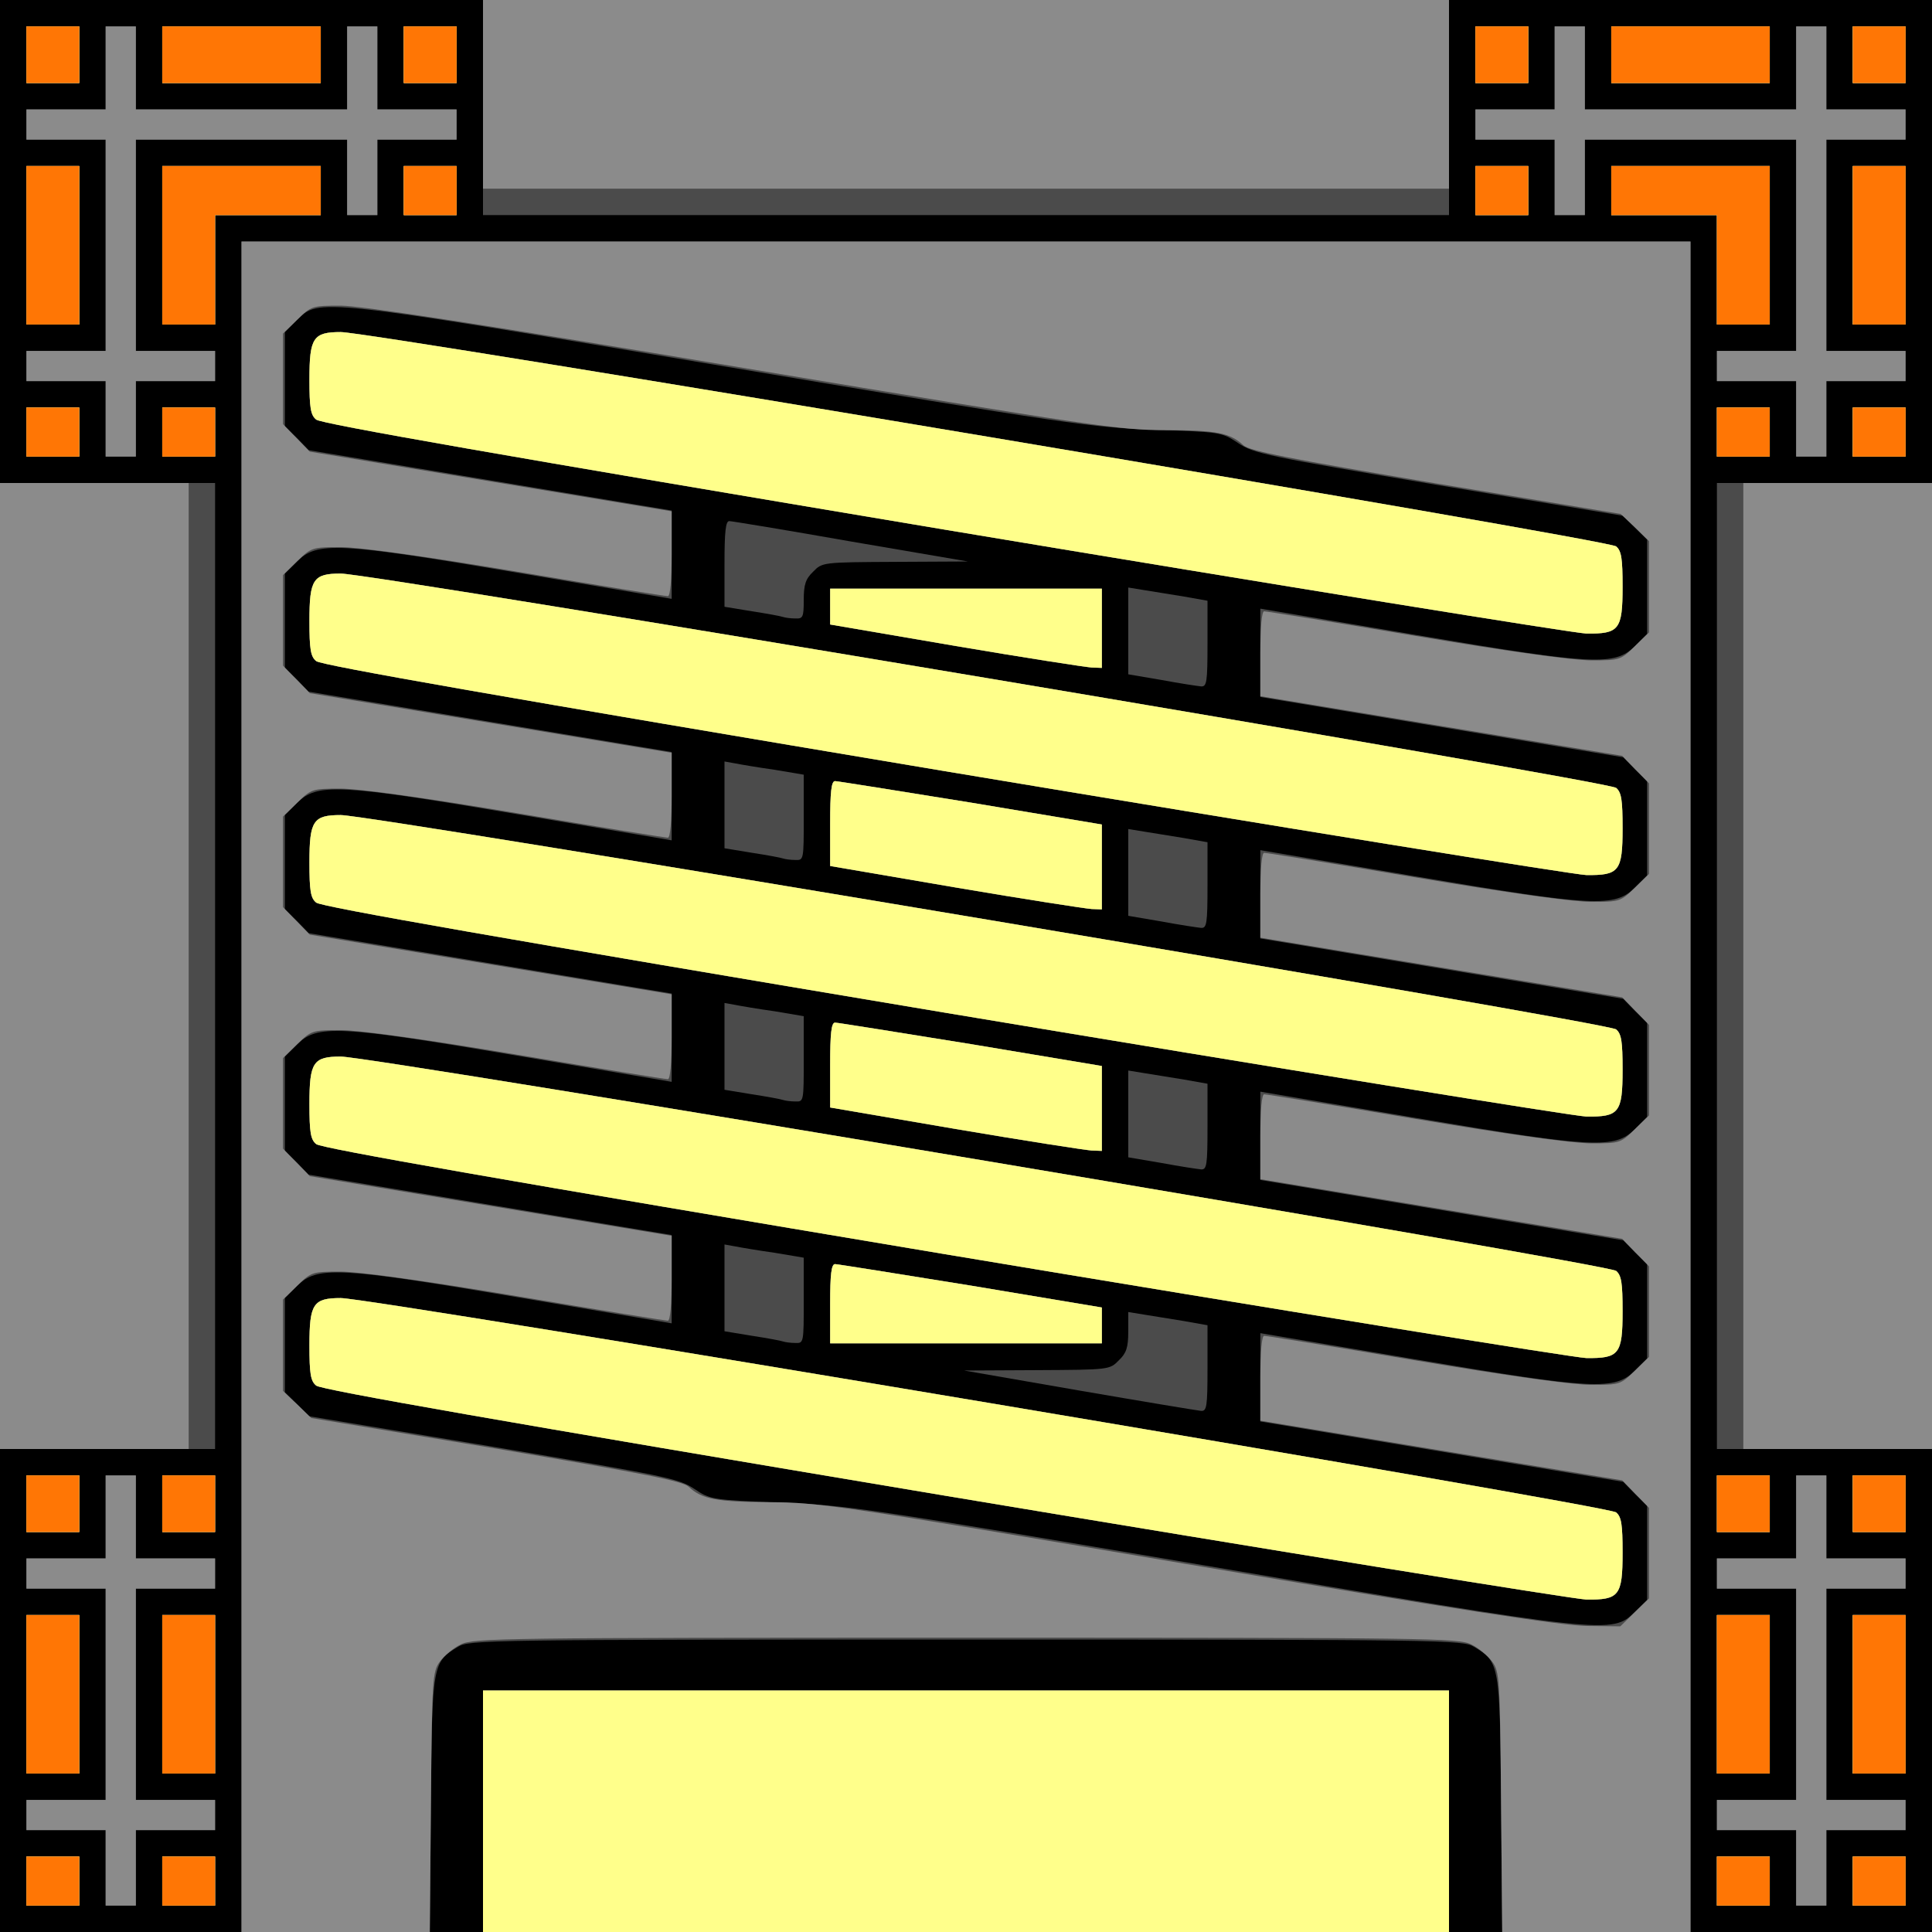 <!DOCTYPE svg PUBLIC "-//W3C//DTD SVG 20010904//EN" "http://www.w3.org/TR/2001/REC-SVG-20010904/DTD/svg10.dtd">
<svg version="1.0" xmlns="http://www.w3.org/2000/svg" width="512px" height="512px" viewBox="0 0 5120 5120" preserveAspectRatio="xMidYMid meet">
<rect x="0" y="0" width="5120" height="5120" fill="#333333" stroke="none"/>
<g id="layer101" fill="#000000" stroke="none">
 <path d="M0 2560 l0 -2560 2560 0 2560 0 0 2560 0 2560 -2560 0 -2560 0 0 -2560z"/>
 </g>
<g id="layer102" fill="#4b4b4b" stroke="none">
 <path d="M640 2880 l0 -2240 1920 0 1920 0 0 2240 0 2240 -250 0 -249 0 -3 -337 c-3 -375 -4 -378 -72 -419 -30 -18 -75 -19 -1346 -19 -1271 0 -1316 1 -1346 19 -68 41 -69 44 -72 419 l-3 337 -249 0 -250 0 0 -2240z m3692 1392 l33 -32 0 -125 0 -125 -32 -31 -31 -32 -481 -80 -481 -80 0 -117 0 -117 408 69 c478 81 531 83 585 30 l32 -32 0 -125 0 -125 -32 -31 -31 -32 -481 -80 -481 -80 0 -117 0 -117 408 69 c478 81 531 83 585 30 l32 -32 0 -125 0 -125 -32 -31 -31 -32 -481 -80 -481 -80 0 -117 0 -117 408 69 c478 81 531 83 585 30 l32 -32 0 -125 0 -125 -32 -31 -31 -32 -481 -80 -481 -80 0 -117 0 -117 408 69 c478 81 531 83 585 30 l32 -32 0 -125 0 -125 -31 -31 -32 -32 -488 -81 c-457 -77 -492 -84 -533 -112 -44 -29 -47 -29 -220 -35 -167 -6 -225 -14 -1141 -168 -1078 -181 -1075 -181 -1133 -123 l-32 32 0 125 0 125 32 31 31 32 481 80 481 80 0 117 0 117 -407 -69 c-479 -81 -532 -83 -586 -30 l-32 32 0 125 0 125 32 31 31 32 481 80 481 80 0 117 0 117 -407 -69 c-479 -81 -532 -83 -586 -30 l-32 32 0 125 0 125 32 31 31 32 481 80 481 80 0 117 0 117 -407 -69 c-479 -81 -532 -83 -586 -30 l-32 32 0 125 0 125 32 31 31 32 481 80 481 80 0 117 0 117 -407 -69 c-479 -81 -532 -83 -586 -30 l-32 32 0 125 0 125 31 31 32 32 488 81 c455 77 492 84 533 111 43 29 47 30 230 37 178 7 228 15 1126 167 1064 181 1078 182 1137 123z"/>
 <path d="M2500 3963 c-1158 -194 -1650 -280 -1662 -291 -15 -12 -18 -32 -18 -107 0 -110 10 -125 83 -125 84 0 3360 550 3380 568 14 12 17 32 17 107 0 114 -9 125 -96 124 -32 -1 -799 -125 -1704 -276z"/>
 <path d="M2860 3685 l-305 -53 193 -1 c191 -1 193 -1 217 -26 20 -19 25 -34 25 -76 l0 -52 43 7 c23 4 70 11 105 17 l62 11 0 114 c0 102 -2 114 -17 113 -10 -1 -155 -25 -323 -54z"/>
 <path d="M2500 3323 c-1158 -194 -1650 -280 -1662 -291 -15 -12 -18 -32 -18 -107 0 -110 10 -125 83 -125 84 0 3360 550 3380 568 14 12 17 32 17 107 0 114 -9 125 -96 124 -32 -1 -799 -125 -1704 -276z"/>
 <path d="M2075 3555 c-5 -2 -43 -9 -82 -15 l-73 -12 0 -115 0 -115 28 5 c15 3 62 11 105 17 l77 13 0 113 c0 112 0 114 -22 113 -13 0 -27 -2 -33 -4z"/>
 <path d="M2200 3455 c0 -77 3 -105 13 -105 6 0 168 26 360 57 l347 58 0 47 0 48 -360 0 -360 0 0 -105z"/>
 <path d="M3078 3082 l-88 -15 0 -115 0 -115 43 7 c23 4 70 11 105 17 l62 11 0 114 c0 102 -2 114 -17 113 -10 -1 -57 -8 -105 -17z"/>
 <path d="M2533 2992 l-333 -57 0 -112 c0 -84 3 -113 13 -113 6 0 168 26 360 57 l347 58 0 112 0 113 -27 -1 c-16 -1 -178 -26 -360 -57z"/>
 <path d="M2500 2683 c-1158 -194 -1650 -280 -1662 -291 -15 -12 -18 -32 -18 -107 0 -110 10 -125 83 -125 84 0 3360 550 3380 568 14 12 17 32 17 107 0 114 -9 125 -96 124 -32 -1 -799 -125 -1704 -276z"/>
 <path d="M2075 2915 c-5 -2 -43 -9 -82 -15 l-73 -12 0 -115 0 -115 28 5 c15 3 62 11 105 17 l77 13 0 113 c0 112 0 114 -22 113 -13 0 -27 -2 -33 -4z"/>
 <path d="M3078 2442 l-88 -15 0 -115 0 -115 43 7 c23 4 70 11 105 17 l62 11 0 114 c0 102 -2 114 -17 113 -10 -1 -57 -8 -105 -17z"/>
 <path d="M2533 2352 l-333 -57 0 -112 c0 -84 3 -113 13 -113 6 0 168 26 360 57 l347 58 0 112 0 113 -27 -1 c-16 -1 -178 -26 -360 -57z"/>
 <path d="M2500 2043 c-1158 -194 -1650 -280 -1662 -291 -15 -12 -18 -32 -18 -107 0 -110 10 -125 83 -125 84 0 3360 550 3380 568 14 12 17 32 17 107 0 114 -9 125 -96 124 -32 -1 -799 -125 -1704 -276z"/>
 <path d="M2075 2275 c-5 -2 -43 -9 -82 -15 l-73 -12 0 -115 0 -115 28 5 c15 3 62 11 105 17 l77 13 0 113 c0 112 0 114 -22 113 -13 0 -27 -2 -33 -4z"/>
 <path d="M3078 1802 l-88 -15 0 -115 0 -115 43 7 c23 4 70 11 105 17 l62 11 0 114 c0 102 -2 114 -17 113 -10 -1 -57 -8 -105 -17z"/>
 <path d="M2533 1712 l-333 -57 0 -47 0 -48 360 0 360 0 0 105 0 105 -27 -1 c-16 -1 -178 -26 -360 -57z"/>
 <path d="M2500 1403 c-1158 -194 -1650 -280 -1662 -291 -15 -12 -18 -32 -18 -107 0 -110 10 -125 83 -125 84 0 3360 550 3380 568 14 12 17 32 17 107 0 114 -9 125 -96 124 -32 -1 -799 -125 -1704 -276z"/>
 <path d="M2075 1635 c-5 -2 -43 -9 -82 -15 l-73 -12 0 -114 c0 -85 3 -114 13 -113 6 0 152 24 322 54 l310 53 -193 1 c-191 1 -193 1 -217 26 -20 19 -25 34 -25 75 0 45 -2 50 -22 49 -13 0 -27 -2 -33 -4z"/>
 <path d="M1280 4800 l0 -320 1280 0 1280 0 0 320 0 320 -1280 0 -1280 0 0 -320z"/>
 <path d="M70 4985 l0 -65 70 0 70 0 0 65 0 65 -70 0 -70 0 0 -65z"/>
 <path d="M280 4950 l0 -100 -105 0 -105 0 0 -40 0 -40 105 0 105 0 0 -280 0 -280 -105 0 -105 0 0 -40 0 -40 105 0 105 0 0 -110 0 -110 40 0 40 0 0 110 0 110 105 0 105 0 0 40 0 40 -105 0 -105 0 0 280 0 280 105 0 105 0 0 40 0 40 -105 0 -105 0 0 100 0 100 -40 0 -40 0 0 -100z"/>
 <path d="M430 4985 l0 -65 70 0 70 0 0 65 0 65 -70 0 -70 0 0 -65z"/>
 <path d="M4550 4985 l0 -65 70 0 70 0 0 65 0 65 -70 0 -70 0 0 -65z"/>
 <path d="M4760 4950 l0 -100 -105 0 -105 0 0 -40 0 -40 105 0 105 0 0 -280 0 -280 -105 0 -105 0 0 -40 0 -40 105 0 105 0 0 -110 0 -110 40 0 40 0 0 110 0 110 105 0 105 0 0 40 0 40 -105 0 -105 0 0 280 0 280 105 0 105 0 0 40 0 40 -105 0 -105 0 0 100 0 100 -40 0 -40 0 0 -100z"/>
 <path d="M4910 4985 l0 -65 70 0 70 0 0 65 0 65 -70 0 -70 0 0 -65z"/>
 <path d="M70 4490 l0 -210 70 0 70 0 0 210 0 210 -70 0 -70 0 0 -210z"/>
 <path d="M430 4490 l0 -210 70 0 70 0 0 210 0 210 -70 0 -70 0 0 -210z"/>
 <path d="M4550 4490 l0 -210 70 0 70 0 0 210 0 210 -70 0 -70 0 0 -210z"/>
 <path d="M4910 4490 l0 -210 70 0 70 0 0 210 0 210 -70 0 -70 0 0 -210z"/>
 <path d="M70 3985 l0 -75 70 0 70 0 0 75 0 75 -70 0 -70 0 0 -75z"/>
 <path d="M430 3985 l0 -75 70 0 70 0 0 75 0 75 -70 0 -70 0 0 -75z"/>
 <path d="M4550 3985 l0 -75 70 0 70 0 0 75 0 75 -70 0 -70 0 0 -75z"/>
 <path d="M4910 3985 l0 -75 70 0 70 0 0 75 0 75 -70 0 -70 0 0 -75z"/>
 <path d="M0 2560 l0 -1280 285 0 285 0 0 1280 0 1280 -285 0 -285 0 0 -1280z"/>
 <path d="M4550 2560 l0 -1280 285 0 285 0 0 1280 0 1280 -285 0 -285 0 0 -1280z"/>
 <path d="M70 1145 l0 -65 70 0 70 0 0 65 0 65 -70 0 -70 0 0 -65z"/>
 <path d="M280 1110 l0 -100 -105 0 -105 0 0 -40 0 -40 105 0 105 0 0 -280 0 -280 -105 0 -105 0 0 -40 0 -40 105 0 105 0 0 -110 0 -110 40 0 40 0 0 110 0 110 280 0 280 0 0 -110 0 -110 40 0 40 0 0 110 0 110 105 0 105 0 0 40 0 40 -105 0 -105 0 0 100 0 100 -40 0 -40 0 0 -100 0 -100 -280 0 -280 0 0 280 0 280 105 0 105 0 0 40 0 40 -105 0 -105 0 0 100 0 100 -40 0 -40 0 0 -100z"/>
 <path d="M430 1145 l0 -65 70 0 70 0 0 65 0 65 -70 0 -70 0 0 -65z"/>
 <path d="M4550 1145 l0 -65 70 0 70 0 0 65 0 65 -70 0 -70 0 0 -65z"/>
 <path d="M4760 1110 l0 -100 -105 0 -105 0 0 -40 0 -40 105 0 105 0 0 -280 0 -280 -280 0 -280 0 0 100 0 100 -40 0 -40 0 0 -100 0 -100 -105 0 -105 0 0 -40 0 -40 105 0 105 0 0 -110 0 -110 40 0 40 0 0 110 0 110 280 0 280 0 0 -110 0 -110 40 0 40 0 0 110 0 110 105 0 105 0 0 40 0 40 -105 0 -105 0 0 280 0 280 105 0 105 0 0 40 0 40 -105 0 -105 0 0 100 0 100 -40 0 -40 0 0 -100z"/>
 <path d="M4910 1145 l0 -65 70 0 70 0 0 65 0 65 -70 0 -70 0 0 -65z"/>
 <path d="M70 650 l0 -210 70 0 70 0 0 210 0 210 -70 0 -70 0 0 -210z"/>
 <path d="M430 650 l0 -210 210 0 210 0 0 65 0 65 -140 0 -140 0 0 145 0 145 -70 0 -70 0 0 -210z"/>
 <path d="M4550 715 l0 -145 -140 0 -140 0 0 -65 0 -65 210 0 210 0 0 210 0 210 -70 0 -70 0 0 -145z"/>
 <path d="M4910 650 l0 -210 70 0 70 0 0 210 0 210 -70 0 -70 0 0 -210z"/>
 <path d="M1070 505 l0 -65 70 0 70 0 0 65 0 65 -70 0 -70 0 0 -65z"/>
 <path d="M1280 285 l0 -285 1280 0 1280 0 0 285 0 285 -1280 0 -1280 0 0 -285z"/>
 <path d="M3910 505 l0 -65 70 0 70 0 0 65 0 65 -70 0 -70 0 0 -65z"/>
 <path d="M70 145 l0 -75 70 0 70 0 0 75 0 75 -70 0 -70 0 0 -75z"/>
 <path d="M430 145 l0 -75 210 0 210 0 0 75 0 75 -210 0 -210 0 0 -75z"/>
 <path d="M1070 145 l0 -75 70 0 70 0 0 75 0 75 -70 0 -70 0 0 -75z"/>
 <path d="M3910 145 l0 -75 70 0 70 0 0 75 0 75 -70 0 -70 0 0 -75z"/>
 <path d="M4270 145 l0 -75 210 0 210 0 0 75 0 75 -210 0 -210 0 0 -75z"/>
 <path d="M4910 145 l0 -75 70 0 70 0 0 75 0 75 -70 0 -70 0 0 -75z"/>
 </g>
<g id="layer103" fill="#8b8b8b" stroke="none">
 <path d="M640 2880 l0 -2240 1920 0 1920 0 0 2240 0 2240 -250 0 -249 0 -3 -344 c-3 -330 -4 -346 -24 -373 -11 -15 -36 -36 -55 -45 -32 -17 -116 -18 -1339 -18 -1223 0 -1307 1 -1339 18 -19 9 -44 30 -55 45 -20 27 -21 43 -24 373 l-3 344 -249 0 -250 0 0 -2240z m3692 1393 l38 -37 0 -120 0 -120 -36 -37 -35 -36 -480 -79 -479 -79 0 -112 c0 -72 4 -113 10 -113 6 0 186 29 400 65 245 41 418 65 467 65 76 0 78 -1 115 -37 l38 -37 0 -120 0 -120 -36 -37 -35 -36 -480 -79 -479 -79 0 -112 c0 -72 4 -113 10 -113 6 0 186 29 400 65 245 41 418 65 467 65 76 0 78 -1 115 -37 l38 -37 0 -120 0 -120 -36 -37 -35 -36 -480 -79 -479 -79 0 -112 c0 -72 4 -113 10 -113 6 0 186 29 400 65 245 41 418 65 467 65 76 0 78 -1 115 -37 l38 -37 0 -120 0 -120 -36 -37 -35 -36 -480 -79 -479 -79 0 -112 c0 -72 4 -113 10 -113 6 0 186 29 400 65 245 41 418 65 467 65 76 0 78 -1 115 -37 l38 -37 0 -121 0 -121 -37 -36 -38 -36 -490 -81 c-391 -66 -494 -86 -510 -101 -35 -33 -73 -40 -206 -40 -121 0 -196 -11 -1119 -165 -682 -114 -1014 -165 -1067 -165 -76 0 -78 1 -115 37 l-38 37 0 120 0 120 36 37 35 36 480 79 479 79 0 113 c0 71 -4 112 -10 112 -6 0 -186 -29 -400 -65 -245 -41 -418 -65 -467 -65 -76 0 -78 1 -115 37 l-38 37 0 120 0 120 36 37 35 36 480 79 479 79 0 113 c0 71 -4 112 -10 112 -6 0 -186 -29 -400 -65 -245 -41 -418 -65 -467 -65 -76 0 -78 1 -115 37 l-38 37 0 120 0 120 36 37 35 36 480 79 479 79 0 113 c0 71 -4 112 -10 112 -6 0 -186 -29 -400 -65 -245 -41 -418 -65 -467 -65 -76 0 -78 1 -115 37 l-38 37 0 120 0 120 36 37 35 36 480 79 479 79 0 113 c0 71 -4 112 -10 112 -6 0 -186 -29 -400 -65 -245 -41 -418 -65 -467 -65 -76 0 -78 1 -115 37 l-38 37 0 121 0 121 38 36 37 36 490 81 c391 66 494 86 510 101 35 33 73 40 213 41 129 0 191 9 1107 164 712 120 994 163 1060 164 l89 1 38 -37z"/>
 <path d="M2500 3963 c-1158 -194 -1650 -280 -1662 -291 -15 -12 -18 -32 -18 -107 0 -110 10 -125 83 -125 84 0 3360 550 3380 568 14 12 17 32 17 107 0 114 -9 125 -96 124 -32 -1 -799 -125 -1704 -276z"/>
 <path d="M2500 3323 c-1158 -194 -1650 -280 -1662 -291 -15 -12 -18 -32 -18 -107 0 -110 10 -125 83 -125 84 0 3360 550 3380 568 14 12 17 32 17 107 0 114 -9 125 -96 124 -32 -1 -799 -125 -1704 -276z"/>
 <path d="M2200 3455 c0 -77 3 -105 13 -105 6 0 168 26 360 57 l347 58 0 47 0 48 -360 0 -360 0 0 -105z"/>
 <path d="M2533 2992 l-333 -57 0 -112 c0 -84 3 -113 13 -113 6 0 168 26 360 57 l347 58 0 112 0 113 -27 -1 c-16 -1 -178 -26 -360 -57z"/>
 <path d="M2500 2683 c-1158 -194 -1650 -280 -1662 -291 -15 -12 -18 -32 -18 -107 0 -110 10 -125 83 -125 84 0 3360 550 3380 568 14 12 17 32 17 107 0 114 -9 125 -96 124 -32 -1 -799 -125 -1704 -276z"/>
 <path d="M2533 2352 l-333 -57 0 -112 c0 -84 3 -113 13 -113 6 0 168 26 360 57 l347 58 0 112 0 113 -27 -1 c-16 -1 -178 -26 -360 -57z"/>
 <path d="M2500 2043 c-1158 -194 -1650 -280 -1662 -291 -15 -12 -18 -32 -18 -107 0 -110 10 -125 83 -125 84 0 3360 550 3380 568 14 12 17 32 17 107 0 114 -9 125 -96 124 -32 -1 -799 -125 -1704 -276z"/>
 <path d="M2533 1712 l-333 -57 0 -47 0 -48 360 0 360 0 0 105 0 105 -27 -1 c-16 -1 -178 -26 -360 -57z"/>
 <path d="M2500 1403 c-1158 -194 -1650 -280 -1662 -291 -15 -12 -18 -32 -18 -107 0 -110 10 -125 83 -125 84 0 3360 550 3380 568 14 12 17 32 17 107 0 114 -9 125 -96 124 -32 -1 -799 -125 -1704 -276z"/>
 <path d="M1280 4800 l0 -320 1280 0 1280 0 0 320 0 320 -1280 0 -1280 0 0 -320z"/>
 <path d="M70 4985 l0 -65 70 0 70 0 0 65 0 65 -70 0 -70 0 0 -65z"/>
 <path d="M280 4950 l0 -100 -105 0 -105 0 0 -40 0 -40 105 0 105 0 0 -280 0 -280 -105 0 -105 0 0 -40 0 -40 105 0 105 0 0 -110 0 -110 40 0 40 0 0 110 0 110 105 0 105 0 0 40 0 40 -105 0 -105 0 0 280 0 280 105 0 105 0 0 40 0 40 -105 0 -105 0 0 100 0 100 -40 0 -40 0 0 -100z"/>
 <path d="M430 4985 l0 -65 70 0 70 0 0 65 0 65 -70 0 -70 0 0 -65z"/>
 <path d="M4550 4985 l0 -65 70 0 70 0 0 65 0 65 -70 0 -70 0 0 -65z"/>
 <path d="M4760 4950 l0 -100 -105 0 -105 0 0 -40 0 -40 105 0 105 0 0 -280 0 -280 -105 0 -105 0 0 -40 0 -40 105 0 105 0 0 -110 0 -110 40 0 40 0 0 110 0 110 105 0 105 0 0 40 0 40 -105 0 -105 0 0 280 0 280 105 0 105 0 0 40 0 40 -105 0 -105 0 0 100 0 100 -40 0 -40 0 0 -100z"/>
 <path d="M4910 4985 l0 -65 70 0 70 0 0 65 0 65 -70 0 -70 0 0 -65z"/>
 <path d="M70 4490 l0 -210 70 0 70 0 0 210 0 210 -70 0 -70 0 0 -210z"/>
 <path d="M430 4490 l0 -210 70 0 70 0 0 210 0 210 -70 0 -70 0 0 -210z"/>
 <path d="M4550 4490 l0 -210 70 0 70 0 0 210 0 210 -70 0 -70 0 0 -210z"/>
 <path d="M4910 4490 l0 -210 70 0 70 0 0 210 0 210 -70 0 -70 0 0 -210z"/>
 <path d="M70 3985 l0 -75 70 0 70 0 0 75 0 75 -70 0 -70 0 0 -75z"/>
 <path d="M430 3985 l0 -75 70 0 70 0 0 75 0 75 -70 0 -70 0 0 -75z"/>
 <path d="M4550 3985 l0 -75 70 0 70 0 0 75 0 75 -70 0 -70 0 0 -75z"/>
 <path d="M4910 3985 l0 -75 70 0 70 0 0 75 0 75 -70 0 -70 0 0 -75z"/>
 <path d="M0 2560 l0 -1280 250 0 250 0 0 1280 0 1280 -250 0 -250 0 0 -1280z"/>
 <path d="M4620 2560 l0 -1280 250 0 250 0 0 1280 0 1280 -250 0 -250 0 0 -1280z"/>
 <path d="M70 1145 l0 -65 70 0 70 0 0 65 0 65 -70 0 -70 0 0 -65z"/>
 <path d="M280 1110 l0 -100 -105 0 -105 0 0 -40 0 -40 105 0 105 0 0 -280 0 -280 -105 0 -105 0 0 -40 0 -40 105 0 105 0 0 -110 0 -110 40 0 40 0 0 110 0 110 280 0 280 0 0 -110 0 -110 40 0 40 0 0 110 0 110 105 0 105 0 0 40 0 40 -105 0 -105 0 0 100 0 100 -40 0 -40 0 0 -100 0 -100 -280 0 -280 0 0 280 0 280 105 0 105 0 0 40 0 40 -105 0 -105 0 0 100 0 100 -40 0 -40 0 0 -100z"/>
 <path d="M430 1145 l0 -65 70 0 70 0 0 65 0 65 -70 0 -70 0 0 -65z"/>
 <path d="M4550 1145 l0 -65 70 0 70 0 0 65 0 65 -70 0 -70 0 0 -65z"/>
 <path d="M4760 1110 l0 -100 -105 0 -105 0 0 -40 0 -40 105 0 105 0 0 -280 0 -280 -280 0 -280 0 0 100 0 100 -40 0 -40 0 0 -100 0 -100 -105 0 -105 0 0 -40 0 -40 105 0 105 0 0 -110 0 -110 40 0 40 0 0 110 0 110 280 0 280 0 0 -110 0 -110 40 0 40 0 0 110 0 110 105 0 105 0 0 40 0 40 -105 0 -105 0 0 280 0 280 105 0 105 0 0 40 0 40 -105 0 -105 0 0 100 0 100 -40 0 -40 0 0 -100z"/>
 <path d="M4910 1145 l0 -65 70 0 70 0 0 65 0 65 -70 0 -70 0 0 -65z"/>
 <path d="M70 650 l0 -210 70 0 70 0 0 210 0 210 -70 0 -70 0 0 -210z"/>
 <path d="M430 650 l0 -210 210 0 210 0 0 65 0 65 -140 0 -140 0 0 145 0 145 -70 0 -70 0 0 -210z"/>
 <path d="M4550 715 l0 -145 -140 0 -140 0 0 -65 0 -65 210 0 210 0 0 210 0 210 -70 0 -70 0 0 -145z"/>
 <path d="M4910 650 l0 -210 70 0 70 0 0 210 0 210 -70 0 -70 0 0 -210z"/>
 <path d="M1070 505 l0 -65 70 0 70 0 0 65 0 65 -70 0 -70 0 0 -65z"/>
 <path d="M3910 505 l0 -65 70 0 70 0 0 65 0 65 -70 0 -70 0 0 -65z"/>
 <path d="M1280 250 l0 -250 1280 0 1280 0 0 250 0 250 -1280 0 -1280 0 0 -250z"/>
 <path d="M70 145 l0 -75 70 0 70 0 0 75 0 75 -70 0 -70 0 0 -75z"/>
 <path d="M430 145 l0 -75 210 0 210 0 0 75 0 75 -210 0 -210 0 0 -75z"/>
 <path d="M1070 145 l0 -75 70 0 70 0 0 75 0 75 -70 0 -70 0 0 -75z"/>
 <path d="M3910 145 l0 -75 70 0 70 0 0 75 0 75 -70 0 -70 0 0 -75z"/>
 <path d="M4270 145 l0 -75 210 0 210 0 0 75 0 75 -210 0 -210 0 0 -75z"/>
 <path d="M4910 145 l0 -75 70 0 70 0 0 75 0 75 -70 0 -70 0 0 -75z"/>
 </g>
<g id="layer104" fill="#ffff8b" stroke="none">
 <path d="M1280 4800 l0 -320 1280 0 1280 0 0 320 0 320 -1280 0 -1280 0 0 -320z"/>
 <path d="M70 4985 l0 -65 70 0 70 0 0 65 0 65 -70 0 -70 0 0 -65z"/>
 <path d="M430 4985 l0 -65 70 0 70 0 0 65 0 65 -70 0 -70 0 0 -65z"/>
 <path d="M4550 4985 l0 -65 70 0 70 0 0 65 0 65 -70 0 -70 0 0 -65z"/>
 <path d="M4910 4985 l0 -65 70 0 70 0 0 65 0 65 -70 0 -70 0 0 -65z"/>
 <path d="M70 4490 l0 -210 70 0 70 0 0 210 0 210 -70 0 -70 0 0 -210z"/>
 <path d="M430 4490 l0 -210 70 0 70 0 0 210 0 210 -70 0 -70 0 0 -210z"/>
 <path d="M4550 4490 l0 -210 70 0 70 0 0 210 0 210 -70 0 -70 0 0 -210z"/>
 <path d="M4910 4490 l0 -210 70 0 70 0 0 210 0 210 -70 0 -70 0 0 -210z"/>
 <path d="M2500 3963 c-1158 -194 -1650 -280 -1662 -291 -15 -12 -18 -32 -18 -107 0 -110 10 -125 83 -125 84 0 3360 550 3380 568 14 12 17 32 17 107 0 114 -9 125 -96 124 -32 -1 -799 -125 -1704 -276z"/>
 <path d="M70 3985 l0 -75 70 0 70 0 0 75 0 75 -70 0 -70 0 0 -75z"/>
 <path d="M430 3985 l0 -75 70 0 70 0 0 75 0 75 -70 0 -70 0 0 -75z"/>
 <path d="M4550 3985 l0 -75 70 0 70 0 0 75 0 75 -70 0 -70 0 0 -75z"/>
 <path d="M4910 3985 l0 -75 70 0 70 0 0 75 0 75 -70 0 -70 0 0 -75z"/>
 <path d="M2500 3323 c-1158 -194 -1650 -280 -1662 -291 -15 -12 -18 -32 -18 -107 0 -110 10 -125 83 -125 84 0 3360 550 3380 568 14 12 17 32 17 107 0 114 -9 125 -96 124 -32 -1 -799 -125 -1704 -276z"/>
 <path d="M2200 3455 c0 -77 3 -105 13 -105 6 0 168 26 360 57 l347 58 0 47 0 48 -360 0 -360 0 0 -105z"/>
 <path d="M2533 2992 l-333 -57 0 -112 c0 -84 3 -113 13 -113 6 0 168 26 360 57 l347 58 0 112 0 113 -27 -1 c-16 -1 -178 -26 -360 -57z"/>
 <path d="M2500 2683 c-1158 -194 -1650 -280 -1662 -291 -15 -12 -18 -32 -18 -107 0 -110 10 -125 83 -125 84 0 3360 550 3380 568 14 12 17 32 17 107 0 114 -9 125 -96 124 -32 -1 -799 -125 -1704 -276z"/>
 <path d="M2533 2352 l-333 -57 0 -112 c0 -84 3 -113 13 -113 6 0 168 26 360 57 l347 58 0 112 0 113 -27 -1 c-16 -1 -178 -26 -360 -57z"/>
 <path d="M2500 2043 c-1158 -194 -1650 -280 -1662 -291 -15 -12 -18 -32 -18 -107 0 -110 10 -125 83 -125 84 0 3360 550 3380 568 14 12 17 32 17 107 0 114 -9 125 -96 124 -32 -1 -799 -125 -1704 -276z"/>
 <path d="M2533 1712 l-333 -57 0 -47 0 -48 360 0 360 0 0 105 0 105 -27 -1 c-16 -1 -178 -26 -360 -57z"/>
 <path d="M2500 1403 c-1158 -194 -1650 -280 -1662 -291 -15 -12 -18 -32 -18 -107 0 -110 10 -125 83 -125 84 0 3360 550 3380 568 14 12 17 32 17 107 0 114 -9 125 -96 124 -32 -1 -799 -125 -1704 -276z"/>
 <path d="M70 1145 l0 -65 70 0 70 0 0 65 0 65 -70 0 -70 0 0 -65z"/>
 <path d="M430 1145 l0 -65 70 0 70 0 0 65 0 65 -70 0 -70 0 0 -65z"/>
 <path d="M4550 1145 l0 -65 70 0 70 0 0 65 0 65 -70 0 -70 0 0 -65z"/>
 <path d="M4910 1145 l0 -65 70 0 70 0 0 65 0 65 -70 0 -70 0 0 -65z"/>
 <path d="M70 650 l0 -210 70 0 70 0 0 210 0 210 -70 0 -70 0 0 -210z"/>
 <path d="M430 650 l0 -210 210 0 210 0 0 65 0 65 -140 0 -140 0 0 145 0 145 -70 0 -70 0 0 -210z"/>
 <path d="M4550 715 l0 -145 -140 0 -140 0 0 -65 0 -65 210 0 210 0 0 210 0 210 -70 0 -70 0 0 -145z"/>
 <path d="M4910 650 l0 -210 70 0 70 0 0 210 0 210 -70 0 -70 0 0 -210z"/>
 <path d="M1070 505 l0 -65 70 0 70 0 0 65 0 65 -70 0 -70 0 0 -65z"/>
 <path d="M3910 505 l0 -65 70 0 70 0 0 65 0 65 -70 0 -70 0 0 -65z"/>
 <path d="M70 145 l0 -75 70 0 70 0 0 75 0 75 -70 0 -70 0 0 -75z"/>
 <path d="M430 145 l0 -75 210 0 210 0 0 75 0 75 -210 0 -210 0 0 -75z"/>
 <path d="M1070 145 l0 -75 70 0 70 0 0 75 0 75 -70 0 -70 0 0 -75z"/>
 <path d="M3910 145 l0 -75 70 0 70 0 0 75 0 75 -70 0 -70 0 0 -75z"/>
 <path d="M4270 145 l0 -75 210 0 210 0 0 75 0 75 -210 0 -210 0 0 -75z"/>
 <path d="M4910 145 l0 -75 70 0 70 0 0 75 0 75 -70 0 -70 0 0 -75z"/>
 </g>
<g id="layer105" fill="#ff7605" stroke="none">
 <path d="M70 4985 l0 -65 70 0 70 0 0 65 0 65 -70 0 -70 0 0 -65z"/>
 <path d="M430 4985 l0 -65 70 0 70 0 0 65 0 65 -70 0 -70 0 0 -65z"/>
 <path d="M4550 4985 l0 -65 70 0 70 0 0 65 0 65 -70 0 -70 0 0 -65z"/>
 <path d="M4910 4985 l0 -65 70 0 70 0 0 65 0 65 -70 0 -70 0 0 -65z"/>
 <path d="M70 4490 l0 -210 70 0 70 0 0 210 0 210 -70 0 -70 0 0 -210z"/>
 <path d="M430 4490 l0 -210 70 0 70 0 0 210 0 210 -70 0 -70 0 0 -210z"/>
 <path d="M4550 4490 l0 -210 70 0 70 0 0 210 0 210 -70 0 -70 0 0 -210z"/>
 <path d="M4910 4490 l0 -210 70 0 70 0 0 210 0 210 -70 0 -70 0 0 -210z"/>
 <path d="M70 3985 l0 -75 70 0 70 0 0 75 0 75 -70 0 -70 0 0 -75z"/>
 <path d="M430 3985 l0 -75 70 0 70 0 0 75 0 75 -70 0 -70 0 0 -75z"/>
 <path d="M4550 3985 l0 -75 70 0 70 0 0 75 0 75 -70 0 -70 0 0 -75z"/>
 <path d="M4910 3985 l0 -75 70 0 70 0 0 75 0 75 -70 0 -70 0 0 -75z"/>
 <path d="M70 1145 l0 -65 70 0 70 0 0 65 0 65 -70 0 -70 0 0 -65z"/>
 <path d="M430 1145 l0 -65 70 0 70 0 0 65 0 65 -70 0 -70 0 0 -65z"/>
 <path d="M4550 1145 l0 -65 70 0 70 0 0 65 0 65 -70 0 -70 0 0 -65z"/>
 <path d="M4910 1145 l0 -65 70 0 70 0 0 65 0 65 -70 0 -70 0 0 -65z"/>
 <path d="M70 650 l0 -210 70 0 70 0 0 210 0 210 -70 0 -70 0 0 -210z"/>
 <path d="M430 650 l0 -210 210 0 210 0 0 65 0 65 -140 0 -140 0 0 145 0 145 -70 0 -70 0 0 -210z"/>
 <path d="M4550 715 l0 -145 -140 0 -140 0 0 -65 0 -65 210 0 210 0 0 210 0 210 -70 0 -70 0 0 -145z"/>
 <path d="M4910 650 l0 -210 70 0 70 0 0 210 0 210 -70 0 -70 0 0 -210z"/>
 <path d="M1070 505 l0 -65 70 0 70 0 0 65 0 65 -70 0 -70 0 0 -65z"/>
 <path d="M3910 505 l0 -65 70 0 70 0 0 65 0 65 -70 0 -70 0 0 -65z"/>
 <path d="M70 145 l0 -75 70 0 70 0 0 75 0 75 -70 0 -70 0 0 -75z"/>
 <path d="M430 145 l0 -75 210 0 210 0 0 75 0 75 -210 0 -210 0 0 -75z"/>
 <path d="M1070 145 l0 -75 70 0 70 0 0 75 0 75 -70 0 -70 0 0 -75z"/>
 <path d="M3910 145 l0 -75 70 0 70 0 0 75 0 75 -70 0 -70 0 0 -75z"/>
 <path d="M4270 145 l0 -75 210 0 210 0 0 75 0 75 -210 0 -210 0 0 -75z"/>
 <path d="M4910 145 l0 -75 70 0 70 0 0 75 0 75 -70 0 -70 0 0 -75z"/>
 </g>

</svg>